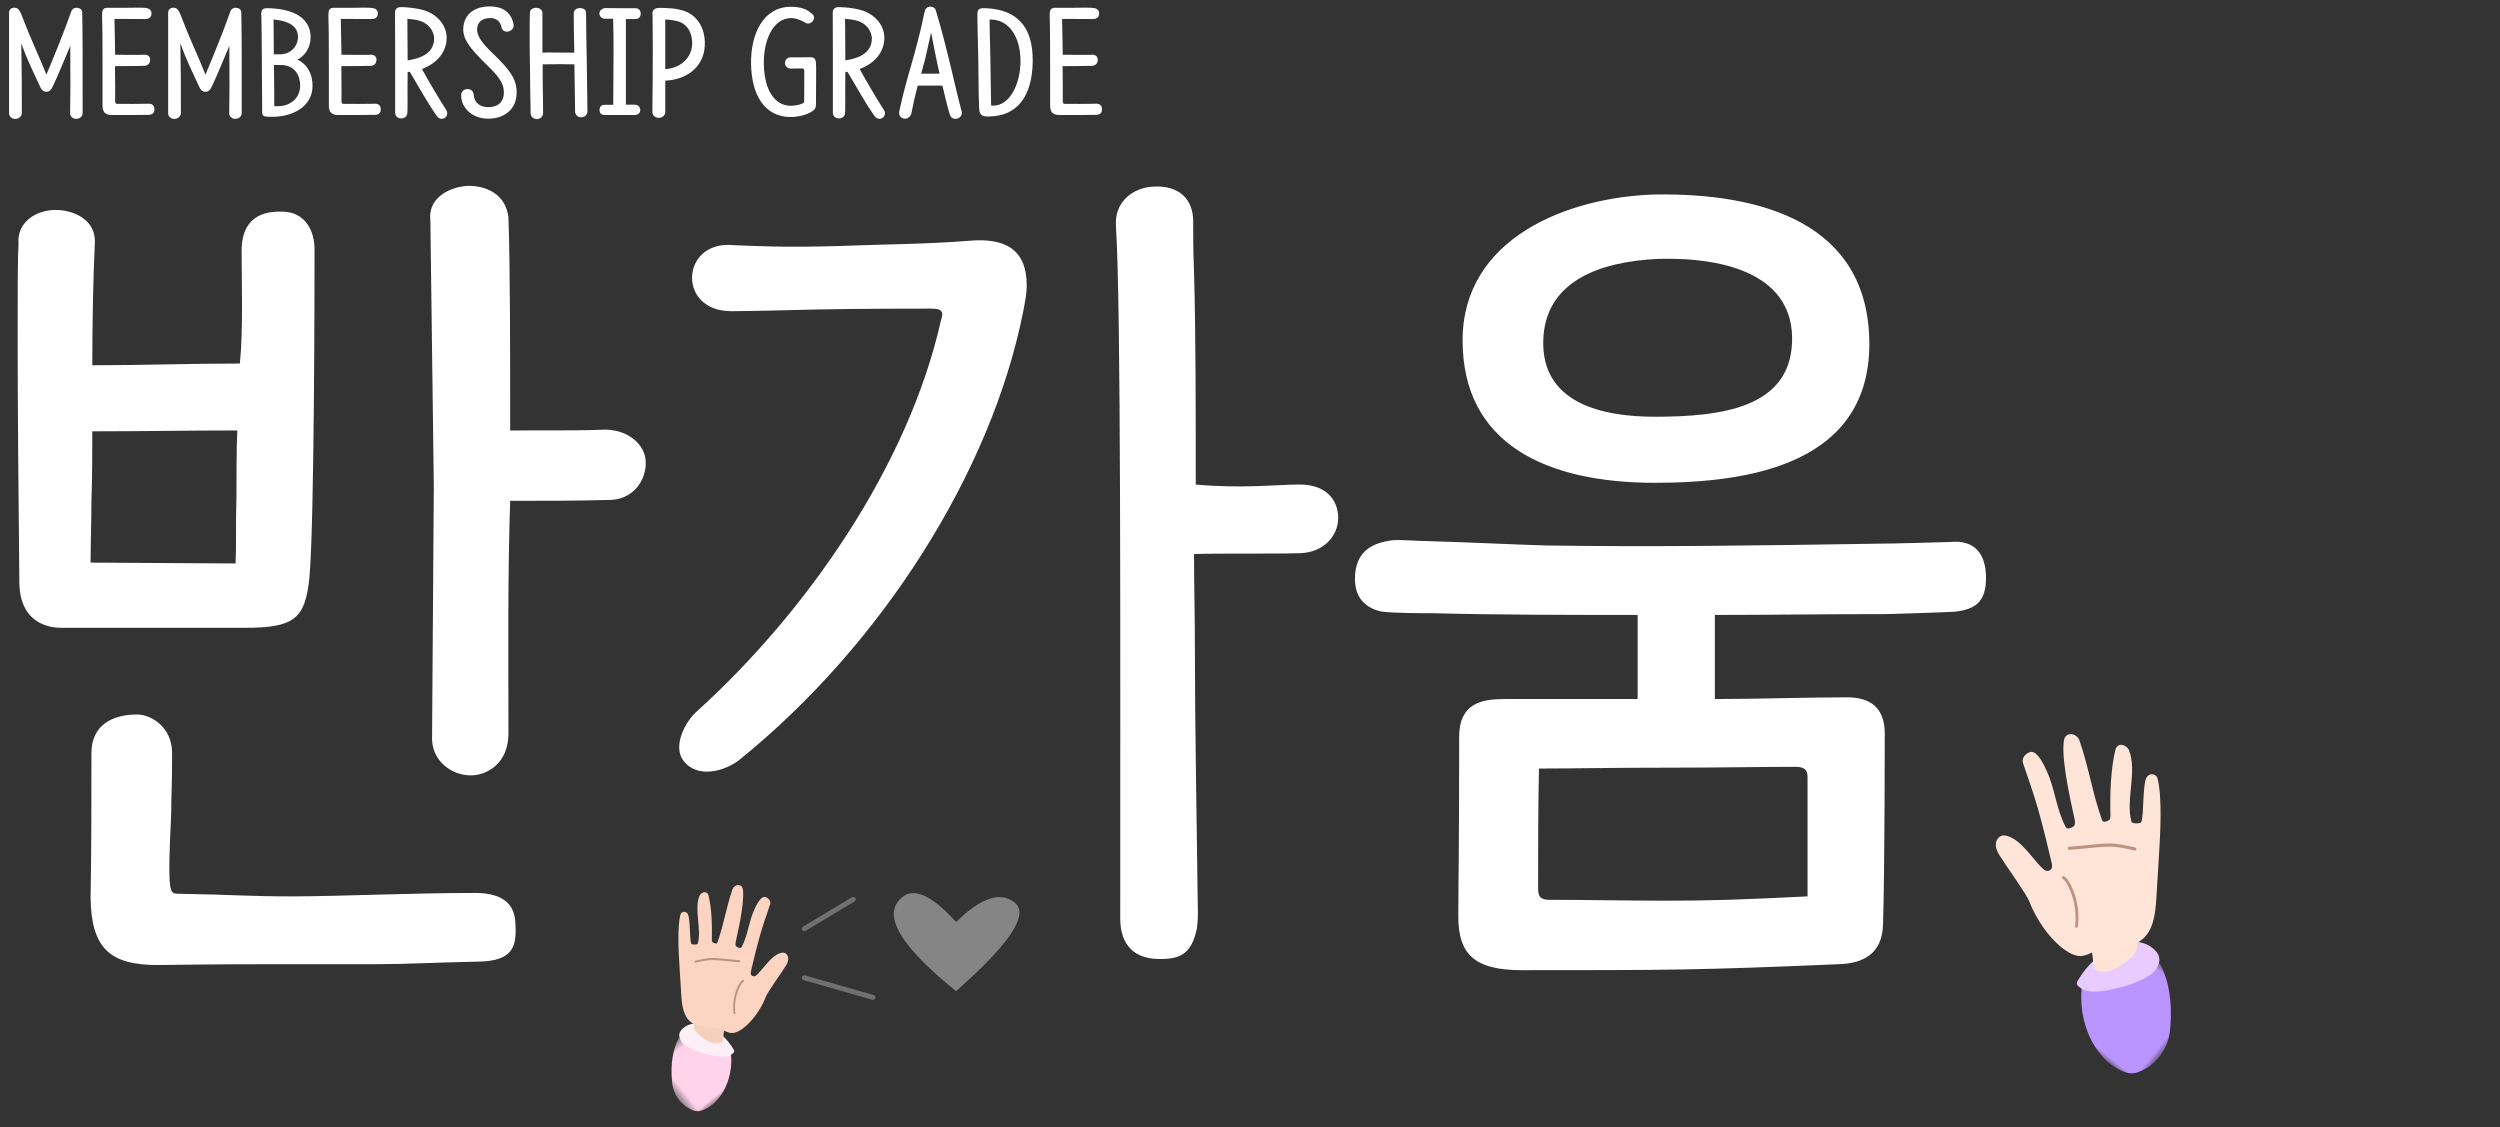 <?xml version="1.0" encoding="UTF-8"?>
<svg width="255px" height="115px" viewBox="0 0 255 115" version="1.1" xmlns="http://www.w3.org/2000/svg" xmlns:xlink="http://www.w3.org/1999/xlink">
    <rect x="0" y="0" width="255" height="115" fill="#333333" stroke="none"/>
    <title>Group 6</title>
    <defs>
        <path d="M189.395,36.502 C178.193,36.677 166.64,36.852 155.787,36.677 C152.811,36.59 147.298,36.327 143.972,36.24 C143.009,36.24 140.996,36.065 140.208,36.152 C138.108,36.415 136.708,37.29 136.445,39.39 C136.182,41.753 137.233,42.979 139.071,43.416 C140.296,43.591 143.359,43.591 144.409,43.591 C151.061,43.766 158.588,43.766 165.239,43.766 L165.239,52.343 L151.674,52.343 C149.311,52.343 147.035,52.781 147.035,56.194 C147.035,67.835 146.948,71.598 146.948,74.486 C146.948,78.25 148.435,80 153.424,80 C168.478,80 171.453,80 185.807,79.387 C188.345,79.3 190.183,78.25 190.27,75.361 C190.445,69.673 190.445,56.107 190.445,56.107 C190.533,53.131 188.87,52.168 186.595,52.168 C182.481,52.168 177.667,52.343 173.116,52.343 L173.116,45.867 L173.116,43.766 C178.718,43.766 184.144,43.679 190.708,43.679 C190.708,43.679 196.922,43.504 197.797,43.416 C199.46,43.154 200.773,42.629 200.773,40.003 C200.773,37.64 199.723,36.065 197.097,36.327 C196.834,36.327 191.321,36.502 189.395,36.502 Z M156.225,72.823 C155.087,72.823 155.087,72.211 155.087,71.51 C155.087,66.959 155.087,63.546 155.175,59.433 C158.413,59.433 162.701,59.345 168.303,59.345 C173.291,59.345 178.105,59.258 181.343,59.258 C182.306,59.258 182.569,59.608 182.569,60.308 L182.569,72.473 C175.479,72.823 172.766,72.911 167.953,72.911 C164.277,72.911 159.638,72.823 156.225,72.823 Z M166.99,0.881 C158.063,1.144 147.385,5.345 147.385,15.76 C147.385,26.35 155.962,30.288 166.99,30.288 C176.705,30.288 189.045,28.363 188.87,15.847 C188.695,3.857 178.017,0.706 166.99,0.881 Z M180.993,15.847 C180.818,22.674 173.729,23.549 166.99,23.549 C161.564,23.549 155.437,22.149 155.612,15.76 C155.787,9.808 161.213,7.708 167.427,7.445 C174.604,7.27 181.168,9.283 180.993,15.847 Z M42.273,56.019 C42.098,58.645 44.286,60.133 46.211,60.133 C47.786,60.133 50.062,58.995 50.062,55.844 C50.062,47.88 49.974,40.09 50.237,32.126 C54,32.126 56.976,32.126 60.127,32.039 C62.84,32.126 64.153,29.938 64.065,28.1 C63.978,26.437 62.402,24.949 60.039,24.862 C57.939,24.949 56.101,24.949 50.237,24.949 C50.237,16.985 50.237,8.145 50.062,3.244 C49.799,0.794 47.699,-0.082 45.773,0.006 C43.76,0.181 41.835,1.406 42.098,3.507 L42.448,30.638 L42.273,56.019 Z M7.877,5.782 C7.964,3.419 5.689,2.456 3.851,2.456 C1.925,2.456 -0.088,3.682 0.088,5.87 C0,7.358 0,10.946 0,15.322 C0,21.886 0.088,32.651 0.175,40.616 C0.263,44.029 2.451,45.079 4.464,45.079 L23.193,45.079 C28.269,45.079 29.319,44.116 29.757,40.003 C30.282,34.314 30.282,8.846 30.282,6.482 C30.282,4.557 29.319,2.719 27.131,2.632 C23.368,2.456 22.843,4.907 22.843,6.657 C22.843,9.546 23.018,14.709 22.668,18.123 C17.329,18.123 12.866,18.298 7.614,18.298 C7.614,14.097 7.702,9.458 7.877,5.782 Z M7.439,38.428 C7.439,36.852 7.527,33.876 7.527,32.126 C7.614,29.588 7.614,27.312 7.614,25.037 C12.953,25.037 17.242,24.949 22.405,24.949 C22.318,26.437 22.318,30.463 22.318,31.776 C22.23,34.402 22.318,36.59 22.23,38.515 L7.439,38.428 Z M16.629,72.211 C15.754,72.211 15.579,72.211 15.491,70.635 C15.404,68.01 15.666,64.946 15.666,63.721 C15.666,62.146 15.754,61.533 15.754,57.857 C15.754,55.232 13.653,53.919 12.165,53.919 C9.715,53.919 7.527,54.969 7.527,57.857 C7.527,62.233 7.527,67.922 7.439,72.648 C7.527,77.637 9.277,79.475 14.266,79.475 C21.005,79.387 23.806,79.387 27.919,79.387 L36.759,79.387 C39.734,79.387 42.623,79.212 47.086,79.125 C50.587,79.037 50.937,77.549 50.762,75.099 C50.675,73.523 49.799,72.123 46.649,72.123 C40.172,72.123 32.733,72.473 27.919,72.473 C23.543,72.473 21.968,72.298 16.629,72.211 Z M112.464,74.749 C112.464,76.674 113.252,78.862 116.49,78.862 C118.328,78.862 119.554,78.512 120.166,76.237 C120.516,75.099 120.341,73.348 120.341,71.16 C120.254,63.721 120.079,54.619 120.079,47.18 C120.079,43.679 119.991,40.966 119.991,37.552 C122.879,37.465 128.131,37.552 130.844,37.465 C133.294,37.377 134.695,35.627 134.695,33.876 C134.695,32.126 133.557,30.463 130.756,30.463 C128.568,30.463 124.805,30.901 120.166,30.463 C120.166,22.324 120.166,15.06 119.991,8.758 C119.904,6.657 119.904,4.995 119.904,3.594 C119.904,1.494 118.591,-0.169 115.615,0.093 C113.69,0.268 111.852,1.669 112.027,4.119 C112.552,12.259 112.464,45.604 112.464,74.749 Z M72.817,12.784 C74.218,12.784 78.331,12.696 81.569,12.609 C85.595,12.521 91.897,12.521 93.21,12.521 C94.435,12.521 94.435,12.959 94.172,13.747 C90.847,28.538 80.519,43.416 69.317,53.569 C68.091,54.619 66.778,57.157 67.916,58.645 C69.404,60.57 72.292,59.608 73.605,58.557 C88.134,46.83 99.336,29.15 102.574,12.784 C102.75,11.821 102.925,11.034 102.925,10.158 C102.925,6.482 100.737,5.257 96.973,5.607 C92.597,5.957 88.221,5.957 83.845,6.132 C78.244,6.307 75.005,6.132 72.992,6.045 C70.279,5.782 68.791,7.533 68.791,9.371 C68.791,11.121 70.104,12.784 72.817,12.784 Z" id="path-1"></path>
        <polygon id="path-3" points="4.89424422e-13 -8.1147996e-13 11.143 -8.1147996e-13 11.143 11.143 4.89424422e-13 11.143"></polygon>
        <polygon id="path-5" points="-7.75241023e-13 -8.63907969e-13 7.428 -8.63907969e-13 7.428 7.428 -7.75241023e-13 7.428"></polygon>
    </defs>
    <g id="멤버등급" stroke="none" stroke-width="1" fill="none" fill-rule="evenodd">
        <g id="mem-grade8" transform="translate(-614, -532)">
            <g id="Group-6" transform="translate(614.924, 532.654)">
                <g id="반가움" transform="translate(0.876, 18.304)">
                    <mask id="mask-2" fill="white">
                        <use xlink:href="#path-1"></use>
                    </mask>
                    <use id="Shape" fill="#FFFFFF" fill-rule="nonzero" xlink:href="#path-1"></use>
                </g>
                <g id="membership-grade" fill="#FFFFFF" fill-rule="nonzero">
                    <path d="M0,10.892 C0,11.27 0.336,11.48 0.63,11.48 C0.938,11.48 1.302,11.256 1.302,10.864 C1.302,8.4 1.302,6.538 1.246,3.766 C1.82,5.376 2.464,6.678 3.164,8.19 C3.332,8.554 3.528,8.708 3.822,8.708 C4.102,8.708 4.298,8.512 4.452,8.176 C5.068,6.888 5.53,5.684 6.244,4.018 C6.258,5.754 6.258,6.552 6.258,8.134 C6.258,8.904 6.23,9.884 6.23,10.892 C6.23,11.27 6.538,11.466 6.846,11.466 C7.182,11.466 7.504,11.256 7.504,10.864 L7.504,9.044 C7.504,6.244 7.518,3.402 7.462,0.616 C7.448,0.238 7.126,0.14 6.846,0.14 C6.678,0.14 6.44,0.252 6.356,0.49 C5.586,2.66 4.606,5.068 3.808,6.958 C2.954,4.802 2.366,3.724 1.232,0.77 C1.162,0.588 0.994,0.28 0.826,0.196 C0.518,0.042 0,0.154 0,0.63 L0,10.892 Z" id="Path"></path>
                    <path d="M9.534,10.094 C9.534,10.612 9.674,11.074 10.444,11.074 L12.852,11.074 C13.23,11.074 13.818,11.074 14.252,11.06 C14.644,11.046 14.826,10.836 14.826,10.5 C14.826,10.136 14.63,9.926 14.252,9.926 L13.104,9.94 C12.838,9.954 12.292,9.94 11.704,9.94 L11.046,9.94 C10.892,9.94 10.822,9.884 10.822,9.688 L10.822,8.4 C10.822,7.644 10.808,6.846 10.808,6.09 C10.808,6.09 13.244,6.09 13.79,6.062 C14.154,6.048 14.392,5.824 14.392,5.432 C14.392,5.11 14.14,4.914 13.846,4.928 C13.23,4.956 12.712,4.942 12.11,4.942 C11.522,4.942 11.06,4.928 10.822,4.928 C10.808,3.64 10.766,2.548 10.752,1.274 L13.818,1.288 C14.14,1.288 14.532,1.232 14.532,0.7 C14.532,0.35 14.238,0.21 14.028,0.168 C13.874,0.14 13.594,0.126 13.132,0.126 C12.768,0.126 12.348,0.14 11.9,0.14 L10.01,0.14 C9.562,0.14 9.492,0.476 9.492,0.742 L9.492,1.302 C9.492,1.498 9.534,1.54 9.534,6.454 L9.534,10.094 Z" id="Path"></path>
                    <path d="M16.226,10.892 C16.226,11.27 16.562,11.48 16.856,11.48 C17.164,11.48 17.528,11.256 17.528,10.864 C17.528,8.4 17.528,6.538 17.472,3.766 C18.046,5.376 18.69,6.678 19.39,8.19 C19.558,8.554 19.754,8.708 20.048,8.708 C20.328,8.708 20.524,8.512 20.678,8.176 C21.294,6.888 21.756,5.684 22.47,4.018 C22.484,5.754 22.484,6.552 22.484,8.134 C22.484,8.904 22.456,9.884 22.456,10.892 C22.456,11.27 22.764,11.466 23.072,11.466 C23.408,11.466 23.73,11.256 23.73,10.864 L23.73,9.044 C23.73,6.244 23.744,3.402 23.688,0.616 C23.674,0.238 23.352,0.14 23.072,0.14 C22.904,0.14 22.666,0.252 22.582,0.49 C21.812,2.66 20.832,5.068 20.034,6.958 C19.18,4.802 18.592,3.724 17.458,0.77 C17.388,0.588 17.22,0.28 17.052,0.196 C16.744,0.042 16.226,0.154 16.226,0.63 L16.226,10.892 Z" id="Path"></path>
                    <path d="M25.816,10.752 C25.816,11.242 26.068,11.242 26.53,11.256 C28.952,11.354 30.912,10.192 30.954,8.176 C30.982,6.902 30.422,5.908 29.414,5.418 C30.226,5.026 30.786,4.116 30.758,3.08 C30.716,1.12 28.924,0.238 26.418,0.182 C25.928,0.168 25.718,0.294 25.732,0.756 C25.788,3.416 25.774,5.726 25.802,8.218 C25.802,8.708 25.816,10.304 25.816,10.752 Z M27.72,5.978 C29.218,5.978 29.722,7.154 29.694,8.148 C29.652,9.436 28.602,10.178 27.44,10.178 L27.048,10.178 L27.048,8.736 C27.048,7.812 27.034,6.916 27.02,5.978 L27.72,5.978 Z M29.47,3.094 C29.484,4.06 28.714,4.886 27.664,4.886 L27.006,4.886 C26.992,3.724 26.978,2.506 26.978,1.33 C28.434,1.47 29.456,1.96 29.47,3.094 Z" id="Shape"></path>
                    <path d="M32.62,10.094 C32.62,10.612 32.76,11.074 33.53,11.074 L35.938,11.074 C36.316,11.074 36.904,11.074 37.338,11.06 C37.73,11.046 37.912,10.836 37.912,10.5 C37.912,10.136 37.716,9.926 37.338,9.926 L36.19,9.94 C35.924,9.954 35.378,9.94 34.79,9.94 L34.132,9.94 C33.978,9.94 33.908,9.884 33.908,9.688 L33.908,8.4 C33.908,7.644 33.894,6.846 33.894,6.09 C33.894,6.09 36.33,6.09 36.876,6.062 C37.24,6.048 37.478,5.824 37.478,5.432 C37.478,5.11 37.226,4.914 36.932,4.928 C36.316,4.956 35.798,4.942 35.196,4.942 C34.608,4.942 34.146,4.928 33.908,4.928 C33.894,3.64 33.852,2.548 33.838,1.274 L36.904,1.288 C37.226,1.288 37.618,1.232 37.618,0.7 C37.618,0.35 37.324,0.21 37.114,0.168 C36.96,0.14 36.68,0.126 36.218,0.126 C35.854,0.126 35.434,0.14 34.986,0.14 L33.096,0.14 C32.648,0.14 32.578,0.476 32.578,0.742 L32.578,1.302 C32.578,1.498 32.62,1.54 32.62,6.454 L32.62,10.094 Z" id="Path"></path>
                    <path d="M39.382,10.836 C39.382,11.256 39.69,11.424 40.012,11.424 C40.292,11.424 40.6,11.256 40.628,10.878 C40.656,10.472 40.642,9.506 40.642,8.47 C40.642,7.924 40.656,7.322 40.656,6.678 L40.88,6.678 C41.804,8.218 42.63,9.758 43.624,11.172 C43.764,11.368 43.946,11.466 44.128,11.466 C44.282,11.466 44.436,11.396 44.534,11.298 C44.702,11.13 44.772,10.836 44.576,10.542 C43.638,9.072 42.924,7.84 42.112,6.384 C43.764,5.768 44.632,4.564 44.632,3.206 C44.632,1.82 43.554,0.756 42.308,0.392 C41.454,0.14 40.642,0.098 40.082,0.07 C39.522,0.042 39.368,0.308 39.368,0.672 C39.368,2.058 39.382,3.416 39.382,4.578 L39.382,10.836 Z M41.622,1.4 C42.868,1.652 43.358,2.618 43.358,3.262 C43.358,4.312 42.7,5.208 40.656,5.502 C40.642,3.976 40.628,2.548 40.628,1.26 C40.922,1.302 41.356,1.33 41.622,1.4 Z" id="Shape"></path>
                    <path d="M51.464,1.834 C51.212,0.532 50.274,0 49.042,0 C47.082,0 46.326,1.176 46.326,2.338 C46.326,3.43 47.124,4.368 48.482,5.712 C49.784,7 50.47,7.672 50.47,8.806 C50.47,9.716 49.896,10.276 48.874,10.276 C48.006,10.276 47.432,9.8 47.39,8.974 C47.348,8.596 47.054,8.428 46.746,8.428 C46.438,8.428 46.102,8.666 46.116,9.058 C46.102,10.416 47.334,11.452 48.874,11.452 C50.428,11.452 51.758,10.57 51.772,8.834 C51.786,7.49 51.212,6.594 49.378,4.83 C48.258,3.766 47.74,3.052 47.74,2.352 C47.74,1.736 48.132,1.176 49.126,1.19 C49.714,1.204 50.12,1.54 50.232,2.128 C50.288,2.45 50.54,2.576 50.792,2.576 C51.142,2.576 51.548,2.268 51.464,1.834 Z" id="Path"></path>
                    <path d="M57.596,0.714 C57.596,1.932 57.61,2.59 57.638,3.738 C57.638,3.864 57.652,4.606 57.652,4.718 C56.924,4.704 56.476,4.704 55.776,4.704 C55.356,4.704 54.852,4.69 54.404,4.704 L54.404,0.686 C54.404,0.336 54.082,0.14 53.76,0.14 C53.452,0.14 53.144,0.308 53.13,0.602 C53.102,1.26 53.102,2.114 53.102,2.898 C53.102,3.738 53.102,4.648 53.116,5.068 C53.144,6.356 53.144,7.35 53.158,8.414 C53.172,9.128 53.186,10.038 53.2,10.92 C53.242,11.298 53.522,11.494 53.83,11.494 C54.152,11.494 54.46,11.284 54.474,10.892 C54.474,10.78 54.474,9.982 54.46,9.408 C54.418,8.008 54.432,7.112 54.432,5.908 C55.174,5.908 55.664,5.894 56.35,5.894 C56.756,5.894 57.246,5.908 57.666,5.908 C57.694,7.518 57.722,9.128 57.736,10.752 C57.778,11.116 58.044,11.312 58.352,11.312 C58.646,11.312 58.982,11.116 58.996,10.724 C58.982,9.016 58.954,7.238 58.926,5.614 C58.898,3.99 58.856,2.366 58.856,0.672 C58.856,0.266 58.478,0.168 58.212,0.168 C57.932,0.168 57.596,0.336 57.596,0.714 Z" id="Path"></path>
                    <path d="M63.826,11.074 C64.204,11.074 64.386,10.808 64.386,10.57 C64.386,10.29 64.176,10.024 63.826,10.024 L62.916,10.024 L62.916,1.288 L63.896,1.288 C64.26,1.288 64.428,1.022 64.428,0.742 C64.428,0.462 64.26,0.182 63.91,0.182 L62.384,0.182 C61.88,0.182 61.376,0.168 60.858,0.168 C60.438,0.182 60.214,0.462 60.214,0.728 C60.214,0.98 60.438,1.274 60.83,1.26 C61.096,1.246 61.348,1.26 61.614,1.26 C61.656,2.408 61.656,3.416 61.656,4.578 C61.656,5.334 61.642,6.776 61.642,7.532 C61.628,8.358 61.628,9.24 61.628,10.038 L60.76,10.038 C60.34,10.038 60.228,10.304 60.228,10.57 C60.228,10.808 60.34,11.074 60.746,11.074 L63.826,11.074 Z" id="Path"></path>
                    <path d="M65.618,10.696 C65.618,10.864 65.646,11.004 65.744,11.13 C65.884,11.312 66.108,11.368 66.29,11.368 C66.668,11.368 67.004,11.046 66.934,10.626 L66.934,7.574 C69.258,7.476 71.078,6.006 70.966,3.584 C70.91,2.114 70.168,0.966 68.978,0.504 C68.054,0.154 66.99,0.154 66.248,0.154 C65.506,0.196 65.632,0.812 65.632,0.812 L65.632,0.784 C65.646,1.764 65.66,2.982 65.66,4.368 C65.66,6.272 65.646,8.596 65.618,10.696 Z M66.934,1.33 C67.368,1.358 68.082,1.442 68.418,1.582 C69.16,1.89 69.65,2.604 69.678,3.682 C69.72,5.208 68.502,6.3 66.934,6.398 L66.934,1.33 Z" id="Shape"></path>
                    <path d="M80.836,6.328 C81.032,6.328 81.116,6.342 81.116,6.65 C81.116,7.756 81.116,8.638 81.102,9.772 C80.864,10.024 80.122,10.136 79.744,10.136 C78.19,10.136 77.042,8.694 76.986,5.88 C76.944,3.598 77.84,1.232 79.744,1.19 C80.318,1.176 80.99,1.512 81.228,1.666 C81.494,1.848 81.83,1.708 81.998,1.47 C82.138,1.26 82.166,0.994 81.942,0.784 C81.396,0.28 80.724,0.014 79.618,0.042 C76.944,0.112 75.642,2.772 75.684,5.838 C75.726,9.016 77.056,11.284 79.73,11.284 C80.374,11.284 81.452,11.088 82.04,10.612 C82.292,10.416 82.306,10.178 82.306,9.968 C82.306,9.058 82.32,8.008 82.32,7.126 C82.32,6.678 82.334,6.062 82.306,5.754 C82.25,5.25 82.054,5.166 81.606,5.18 C81.004,5.208 80.276,5.18 79.688,5.194 C79.31,5.208 79.142,5.53 79.142,5.782 C79.142,6.09 79.394,6.342 79.758,6.342 L80.836,6.328 Z" id="Path"></path>
                    <path d="M84.028,10.836 C84.028,11.256 84.336,11.424 84.658,11.424 C84.938,11.424 85.246,11.256 85.274,10.878 C85.302,10.472 85.288,9.506 85.288,8.47 C85.288,7.924 85.302,7.322 85.302,6.678 L85.526,6.678 C86.45,8.218 87.276,9.758 88.27,11.172 C88.41,11.368 88.592,11.466 88.774,11.466 C88.928,11.466 89.082,11.396 89.18,11.298 C89.348,11.13 89.418,10.836 89.222,10.542 C88.284,9.072 87.57,7.84 86.758,6.384 C88.41,5.768 89.278,4.564 89.278,3.206 C89.278,1.82 88.2,0.756 86.954,0.392 C86.1,0.14 85.288,0.098 84.728,0.07 C84.168,0.042 84.014,0.308 84.014,0.672 C84.014,2.058 84.028,3.416 84.028,4.578 L84.028,10.836 Z M86.268,1.4 C87.514,1.652 88.004,2.618 88.004,3.262 C88.004,4.312 87.346,5.208 85.302,5.502 C85.288,3.976 85.274,2.548 85.274,1.26 C85.568,1.302 86.002,1.33 86.268,1.4 Z" id="Shape"></path>
                    <path d="M93.38,0.574 C92.932,2.772 92.428,4.55 91.98,6.132 C91.574,7.518 91.154,9.044 90.804,10.696 C90.706,11.172 91.028,11.452 91.378,11.452 C91.644,11.452 91.938,11.256 92.022,10.976 C92.246,9.856 92.456,8.918 92.68,8.078 L95.2,8.078 C95.438,9.002 95.634,9.982 95.942,10.976 C96.04,11.312 96.222,11.466 96.558,11.466 C96.908,11.466 97.286,11.144 97.16,10.682 C96.81,9.422 96.474,7.896 96.124,6.44 C95.634,4.396 95.074,2.184 94.528,0.406 C94.458,0.154 94.234,0.028 93.982,0.028 C93.618,0.028 93.45,0.252 93.38,0.574 Z M93.212,6.216 C93.436,5.474 93.59,4.676 93.786,3.836 C93.87,3.514 93.968,2.996 94.038,2.66 C94.122,2.968 94.206,3.486 94.276,3.822 C94.388,4.34 94.514,5.068 94.626,5.572 C94.71,5.95 94.808,6.454 94.906,6.86 L93.03,6.86 C93.058,6.734 93.17,6.342 93.212,6.216 Z" id="Shape"></path>
                    <path d="M98.77,0.7 L98.77,1.148 C98.77,2.03 98.812,2.884 98.826,3.752 L98.868,5.768 C98.882,6.3 98.882,6.832 98.882,7.364 C98.896,8.456 98.91,9.73 98.952,10.486 C99.008,11.158 99.344,11.242 99.974,11.228 C102.802,11.186 104.37,9.212 104.412,5.614 C104.454,1.988 102.746,0.322 99.638,0.182 C99.19,0.168 98.798,0.154 98.77,0.7 Z M100.1,5.726 C100.086,5.222 100.086,4.718 100.072,4.228 C100.044,3.262 100.016,2.31 100.016,1.344 C101.976,1.26 103.166,3.122 103.166,5.558 C103.166,7.994 102.032,10.122 100.394,10.122 C100.324,10.122 100.254,10.122 100.17,10.108 C100.142,8.68 100.114,7.154 100.1,5.726 Z" id="Shape"></path>
                    <path d="M106.19,10.094 C106.19,10.612 106.33,11.074 107.1,11.074 L109.508,11.074 C109.886,11.074 110.474,11.074 110.908,11.06 C111.3,11.046 111.482,10.836 111.482,10.5 C111.482,10.136 111.286,9.926 110.908,9.926 L109.76,9.94 C109.494,9.954 108.948,9.94 108.36,9.94 L107.702,9.94 C107.548,9.94 107.478,9.884 107.478,9.688 L107.478,8.4 C107.478,7.644 107.464,6.846 107.464,6.09 C107.464,6.09 109.9,6.09 110.446,6.062 C110.81,6.048 111.048,5.824 111.048,5.432 C111.048,5.11 110.796,4.914 110.502,4.928 C109.886,4.956 109.368,4.942 108.766,4.942 C108.178,4.942 107.716,4.928 107.478,4.928 C107.464,3.64 107.422,2.548 107.408,1.274 L110.474,1.288 C110.796,1.288 111.188,1.232 111.188,0.7 C111.188,0.35 110.894,0.21 110.684,0.168 C110.53,0.14 110.25,0.126 109.788,0.126 C109.424,0.126 109.004,0.14 108.556,0.14 L106.666,0.14 C106.218,0.14 106.148,0.476 106.148,0.742 L106.148,1.302 C106.148,1.498 106.19,1.54 106.19,6.454 L106.19,10.094 Z" id="Path"></path>
                </g>
                <path d="M96.595,100.445 C102.054,95.634 104.057,92.629 102.604,91.431 C101.151,90.234 99.148,90.887 96.595,93.39 C93.802,90.291 91.799,89.638 90.585,91.431 C89.372,93.225 91.375,96.23 96.595,100.445 Z" id="Oval" fill="#FFFFFF" opacity="0.4"></path>
                <g id="Group-14" transform="translate(213.563, 90.417) rotate(-51) translate(-213.563, -90.417) translate(200.48, 75.417)">
                    <g id="Group-3" transform="translate(0, 18.857)">
                        <mask id="mask-4" fill="white">
                            <use xlink:href="#path-3"></use>
                        </mask>
                        <g id="Clip-2"></g>
                        <path d="M5.189,-4.31967821e-13 C3.319,0.934 1.767,2.476 0.838,4.326 C0.088,5.818 -0.256,7.567 0.216,9.163 C0.315,9.496 0.452,9.827 0.687,10.086 C0.861,10.278 1.083,10.423 1.311,10.548 C2.651,11.279 4.347,11.34 5.741,10.708 C6.201,10.499 6.625,10.221 7.036,9.929 C8.764,8.701 10.324,7.146 11.143,5.21" id="Fill-1" fill="#BB95FF" mask="url(#mask-4)"></path>
                    </g>
                    <path d="M7.28,18.643 C6.375,18.509 5.449,18.511 4.545,18.648 C4.422,18.667 4.29,18.693 4.208,18.781 C4.138,18.855 4.118,18.959 4.11,19.058 C4.022,20.095 4.882,20.968 5.708,21.657 C6.729,22.508 7.816,23.317 9.069,23.82 C9.495,23.991 9.949,24.127 10.411,24.115 C10.874,24.102 11.351,23.922 11.618,23.565 C11.801,23.321 11.873,23.017 11.896,22.718 C12.01,21.248 10.895,19.775 9.384,19.401" id="Fill-4" fill="#E9CBFF"></path>
                    <path d="M8.384,16.967 C7.978,17.635 7.471,18.274 6.817,18.803 C6.742,18.864 6.664,18.924 6.614,18.999 C6.547,19.096 6.534,19.209 6.537,19.316 C6.551,19.818 6.897,20.262 7.355,20.567 C7.814,20.872 8.378,21.056 8.943,21.22 C9.58,21.406 10.338,21.559 10.947,21.239 C11.486,20.957 11.7,20.414 11.929,19.932 C12.251,19.254 12.688,18.606 13.222,18.013" id="Fill-6" fill="#FFE4D5"></path>
                    <path d="M9.441,4.361 C9.588,3.945 9.81,3.534 10.197,3.316 C10.379,3.214 10.593,3.172 10.798,3.2 C11.253,3.264 11.409,3.622 11.527,3.966 C12.002,5.352 11.174,7.613 11.139,8.818 C11.132,9.051 11.261,9.275 11.476,9.358 C11.781,9.475 12.022,9.218 12.202,8.987 C13.335,7.532 14.452,6.064 15.519,4.558 C16.486,3.194 17.357,1.744 18.257,0.328 C18.515,-0.078 19.171,-0.097 19.593,0.214 C20.197,0.658 19.384,2.236 19.17,2.68 C18.293,4.496 16.772,5.884 15.963,7.736 C15.931,7.811 15.898,7.889 15.9,7.971 C15.908,8.19 16.411,8.471 16.62,8.414 C16.829,8.357 16.983,8.182 17.125,8.017 C17.599,7.468 20.678,3.372 22.57,2.192 C23.108,1.857 23.414,2.04 23.623,2.295 C23.846,2.566 23.86,3.047 23.675,3.346 C22.168,5.785 20.337,7.756 18.84,10.203 C18.798,10.271 18.755,10.343 18.755,10.423 C18.753,10.59 19.179,10.856 19.342,10.833 C19.505,10.809 19.64,10.696 19.766,10.589 C21.354,9.239 23.384,7.675 25.268,6.799 C25.49,6.695 25.76,6.72 25.942,6.885 C26.203,7.12 26.213,7.646 26.086,7.882 C24.995,9.923 21.843,10.856 20.55,12.722 C20.43,12.895 20.992,13.584 21.185,13.505 C22.043,13.156 24.11,11.283 25.008,11.062 C25.19,11.018 25.545,11.064 25.706,11.391 C25.8,11.584 25.803,11.808 25.675,11.98 C24.461,13.62 21.278,15.893 19.629,17.068 C18.438,17.918 17.246,18.768 16.054,19.617 C14.753,20.545 13.198,21.52 11.677,21.048 C10.218,20.596 9.423,18.986 8.103,18.208 C7.599,17.911 7.006,17.726 6.631,17.273 C6.37,16.959 6.247,16.551 6.181,16.146 C5.856,14.164 6.672,11.44 7.679,9.74 C8.079,9.065 9.041,5.494 9.441,4.361" id="Fill-8" fill="#FFE5D8"></path>
                    <path d="M18.62,14.893 C18.565,14.893 18.512,14.861 18.484,14.805 C18.098,14.017 17.698,13.203 17.153,12.528 C16.937,12.26 16.694,12.01 16.459,11.768 L14.365,9.612 C14.303,9.548 14.3,9.442 14.358,9.375 C14.417,9.307 14.514,9.304 14.576,9.368 L16.67,11.523 C16.91,11.771 17.158,12.026 17.384,12.305 C17.953,13.01 18.361,13.842 18.755,14.646 C18.795,14.728 18.767,14.83 18.692,14.874 C18.669,14.887 18.644,14.893 18.62,14.893" id="Fill-10" fill="#BF9280"></path>
                    <path d="M8.732,15.207 C8.683,15.207 8.635,15.185 8.606,15.144 C8.56,15.079 8.579,14.992 8.648,14.949 C9.929,14.149 10.933,12.966 11.476,11.618 C11.569,11.388 11.65,11.143 11.614,10.911 C11.602,10.834 11.659,10.762 11.741,10.751 C11.824,10.74 11.9,10.793 11.912,10.87 C11.958,11.165 11.865,11.452 11.758,11.718 C11.193,13.12 10.148,14.351 8.815,15.183 C8.79,15.199 8.76,15.207 8.732,15.207" id="Fill-12" fill="#BF9280"></path>
                </g>
                <g id="Group-14-Copy" transform="translate(72.202, 100.417) scale(-1, 1) rotate(-51) translate(-72.202, -100.417) translate(63.48, 90.417)">
                    <g id="Group-3" transform="translate(0, 12.572)">
                        <mask id="mask-6" fill="white">
                            <use xlink:href="#path-5"></use>
                        </mask>
                        <g id="Clip-2"></g>
                        <path d="M3.459,-1.05453609e-12 C2.212,0.622 1.178,1.65 0.559,2.884 C0.059,3.879 -0.171,5.045 0.144,6.109 C0.21,6.331 0.301,6.551 0.458,6.724 C0.574,6.852 0.722,6.949 0.874,7.032 C1.767,7.52 2.898,7.56 3.827,7.138 C4.134,6.999 4.417,6.814 4.691,6.619 C5.843,5.801 6.883,4.764 7.428,3.473" id="Fill-1" fill="#FFD3EB" mask="url(#mask-6)"></path>
                    </g>
                    <path d="M4.853,12.429 C4.25,12.34 3.633,12.341 3.03,12.432 C2.948,12.445 2.86,12.462 2.805,12.521 C2.759,12.57 2.746,12.639 2.74,12.705 C2.682,13.397 3.255,13.979 3.805,14.438 C4.486,15.006 5.211,15.545 6.046,15.88 C6.33,15.994 6.633,16.085 6.941,16.076 C7.25,16.068 7.567,15.948 7.745,15.71 C7.867,15.547 7.915,15.344 7.931,15.146 C8.007,14.165 7.263,13.183 6.256,12.934" id="Fill-4" fill="#FCEFF5"></path>
                    <path d="M5.589,11.312 C5.319,11.757 4.981,12.183 4.545,12.536 C4.495,12.576 4.443,12.616 4.409,12.666 C4.365,12.731 4.356,12.806 4.358,12.878 C4.367,13.212 4.598,13.508 4.904,13.711 C5.209,13.915 5.585,14.038 5.962,14.147 C6.387,14.271 6.892,14.372 7.298,14.16 C7.657,13.972 7.8,13.61 7.953,13.288 C8.167,12.836 8.459,12.404 8.815,12.008" id="Fill-6" fill="#F5D0BC"></path>
                    <path d="M6.294,2.907 C6.392,2.63 6.54,2.356 6.798,2.211 C6.92,2.143 7.062,2.114 7.199,2.134 C7.502,2.176 7.606,2.415 7.685,2.644 C8.001,3.568 7.449,5.075 7.426,5.878 C7.421,6.034 7.507,6.183 7.651,6.239 C7.854,6.317 8.014,6.146 8.135,5.991 C8.89,5.021 9.635,4.043 10.346,3.039 C10.991,2.13 11.571,1.162 12.171,0.219 C12.343,-0.052 12.781,-0.064 13.062,0.142 C13.465,0.439 12.923,1.491 12.78,1.786 C12.195,2.997 11.181,3.923 10.642,5.157 C10.62,5.207 10.598,5.259 10.6,5.314 C10.605,5.46 10.941,5.647 11.08,5.609 C11.219,5.571 11.322,5.455 11.417,5.345 C11.733,4.978 13.785,2.248 15.047,1.461 C15.405,1.238 15.609,1.36 15.749,1.53 C15.898,1.711 15.906,2.031 15.783,2.231 C14.779,3.857 13.558,5.171 12.56,6.802 C12.532,6.847 12.504,6.895 12.503,6.948 C12.502,7.06 12.786,7.237 12.895,7.222 C13.003,7.206 13.093,7.131 13.177,7.059 C14.236,6.159 15.589,5.116 16.845,4.532 C16.993,4.464 17.173,4.48 17.295,4.59 C17.469,4.747 17.475,5.097 17.391,5.255 C16.663,6.615 14.562,7.237 13.7,8.482 C13.62,8.597 13.995,9.056 14.123,9.003 C14.695,8.771 16.073,7.522 16.672,7.375 C16.793,7.345 17.03,7.376 17.137,7.594 C17.2,7.723 17.202,7.872 17.117,7.987 C16.307,9.08 14.185,10.595 13.086,11.379 C12.292,11.945 11.497,12.512 10.703,13.078 C9.835,13.697 8.799,14.347 7.785,14.032 C6.812,13.73 6.282,12.657 5.402,12.139 C5.066,11.941 4.671,11.817 4.42,11.516 C4.247,11.306 4.165,11.034 4.121,10.764 C3.904,9.443 4.448,7.627 5.12,6.493 C5.386,6.043 6.027,3.663 6.294,2.907" id="Fill-8" fill="#FBD5C1"></path>
                    <path d="M12.413,9.929 C12.376,9.929 12.341,9.908 12.322,9.87 C12.065,9.345 11.799,8.802 11.435,8.352 C11.291,8.173 11.129,8.007 10.972,7.845 L9.576,6.408 C9.535,6.366 9.533,6.295 9.572,6.25 C9.611,6.205 9.676,6.203 9.717,6.245 L11.113,7.682 C11.273,7.847 11.439,8.018 11.589,8.204 C11.968,8.673 12.24,9.228 12.503,9.764 C12.53,9.819 12.511,9.886 12.461,9.916 C12.446,9.925 12.429,9.929 12.413,9.929" id="Fill-10" fill="#BF9280"></path>
                    <path d="M5.821,10.138 C5.789,10.138 5.757,10.123 5.738,10.096 C5.707,10.053 5.719,9.995 5.765,9.966 C6.619,9.433 7.289,8.644 7.651,7.746 C7.713,7.592 7.767,7.428 7.743,7.274 C7.734,7.222 7.773,7.175 7.827,7.167 C7.882,7.16 7.933,7.195 7.941,7.247 C7.972,7.443 7.91,7.635 7.839,7.812 C7.462,8.747 6.765,9.567 5.877,10.122 C5.86,10.133 5.84,10.138 5.821,10.138" id="Fill-12" fill="#BF9280"></path>
                </g>
                <line x1="81.114" y1="94.078" x2="86.114" y2="91.078" id="Line-5" stroke="#FFFFFF" stroke-width="0.5" opacity="0.3" stroke-linecap="round"></line>
                <line x1="81.114" y1="99.078" x2="88.114" y2="101.078" id="Line-5-Copy" stroke="#FFFFFF" stroke-width="0.5" opacity="0.3" stroke-linecap="round"></line>
            </g>
        </g>
    </g>
</svg>
